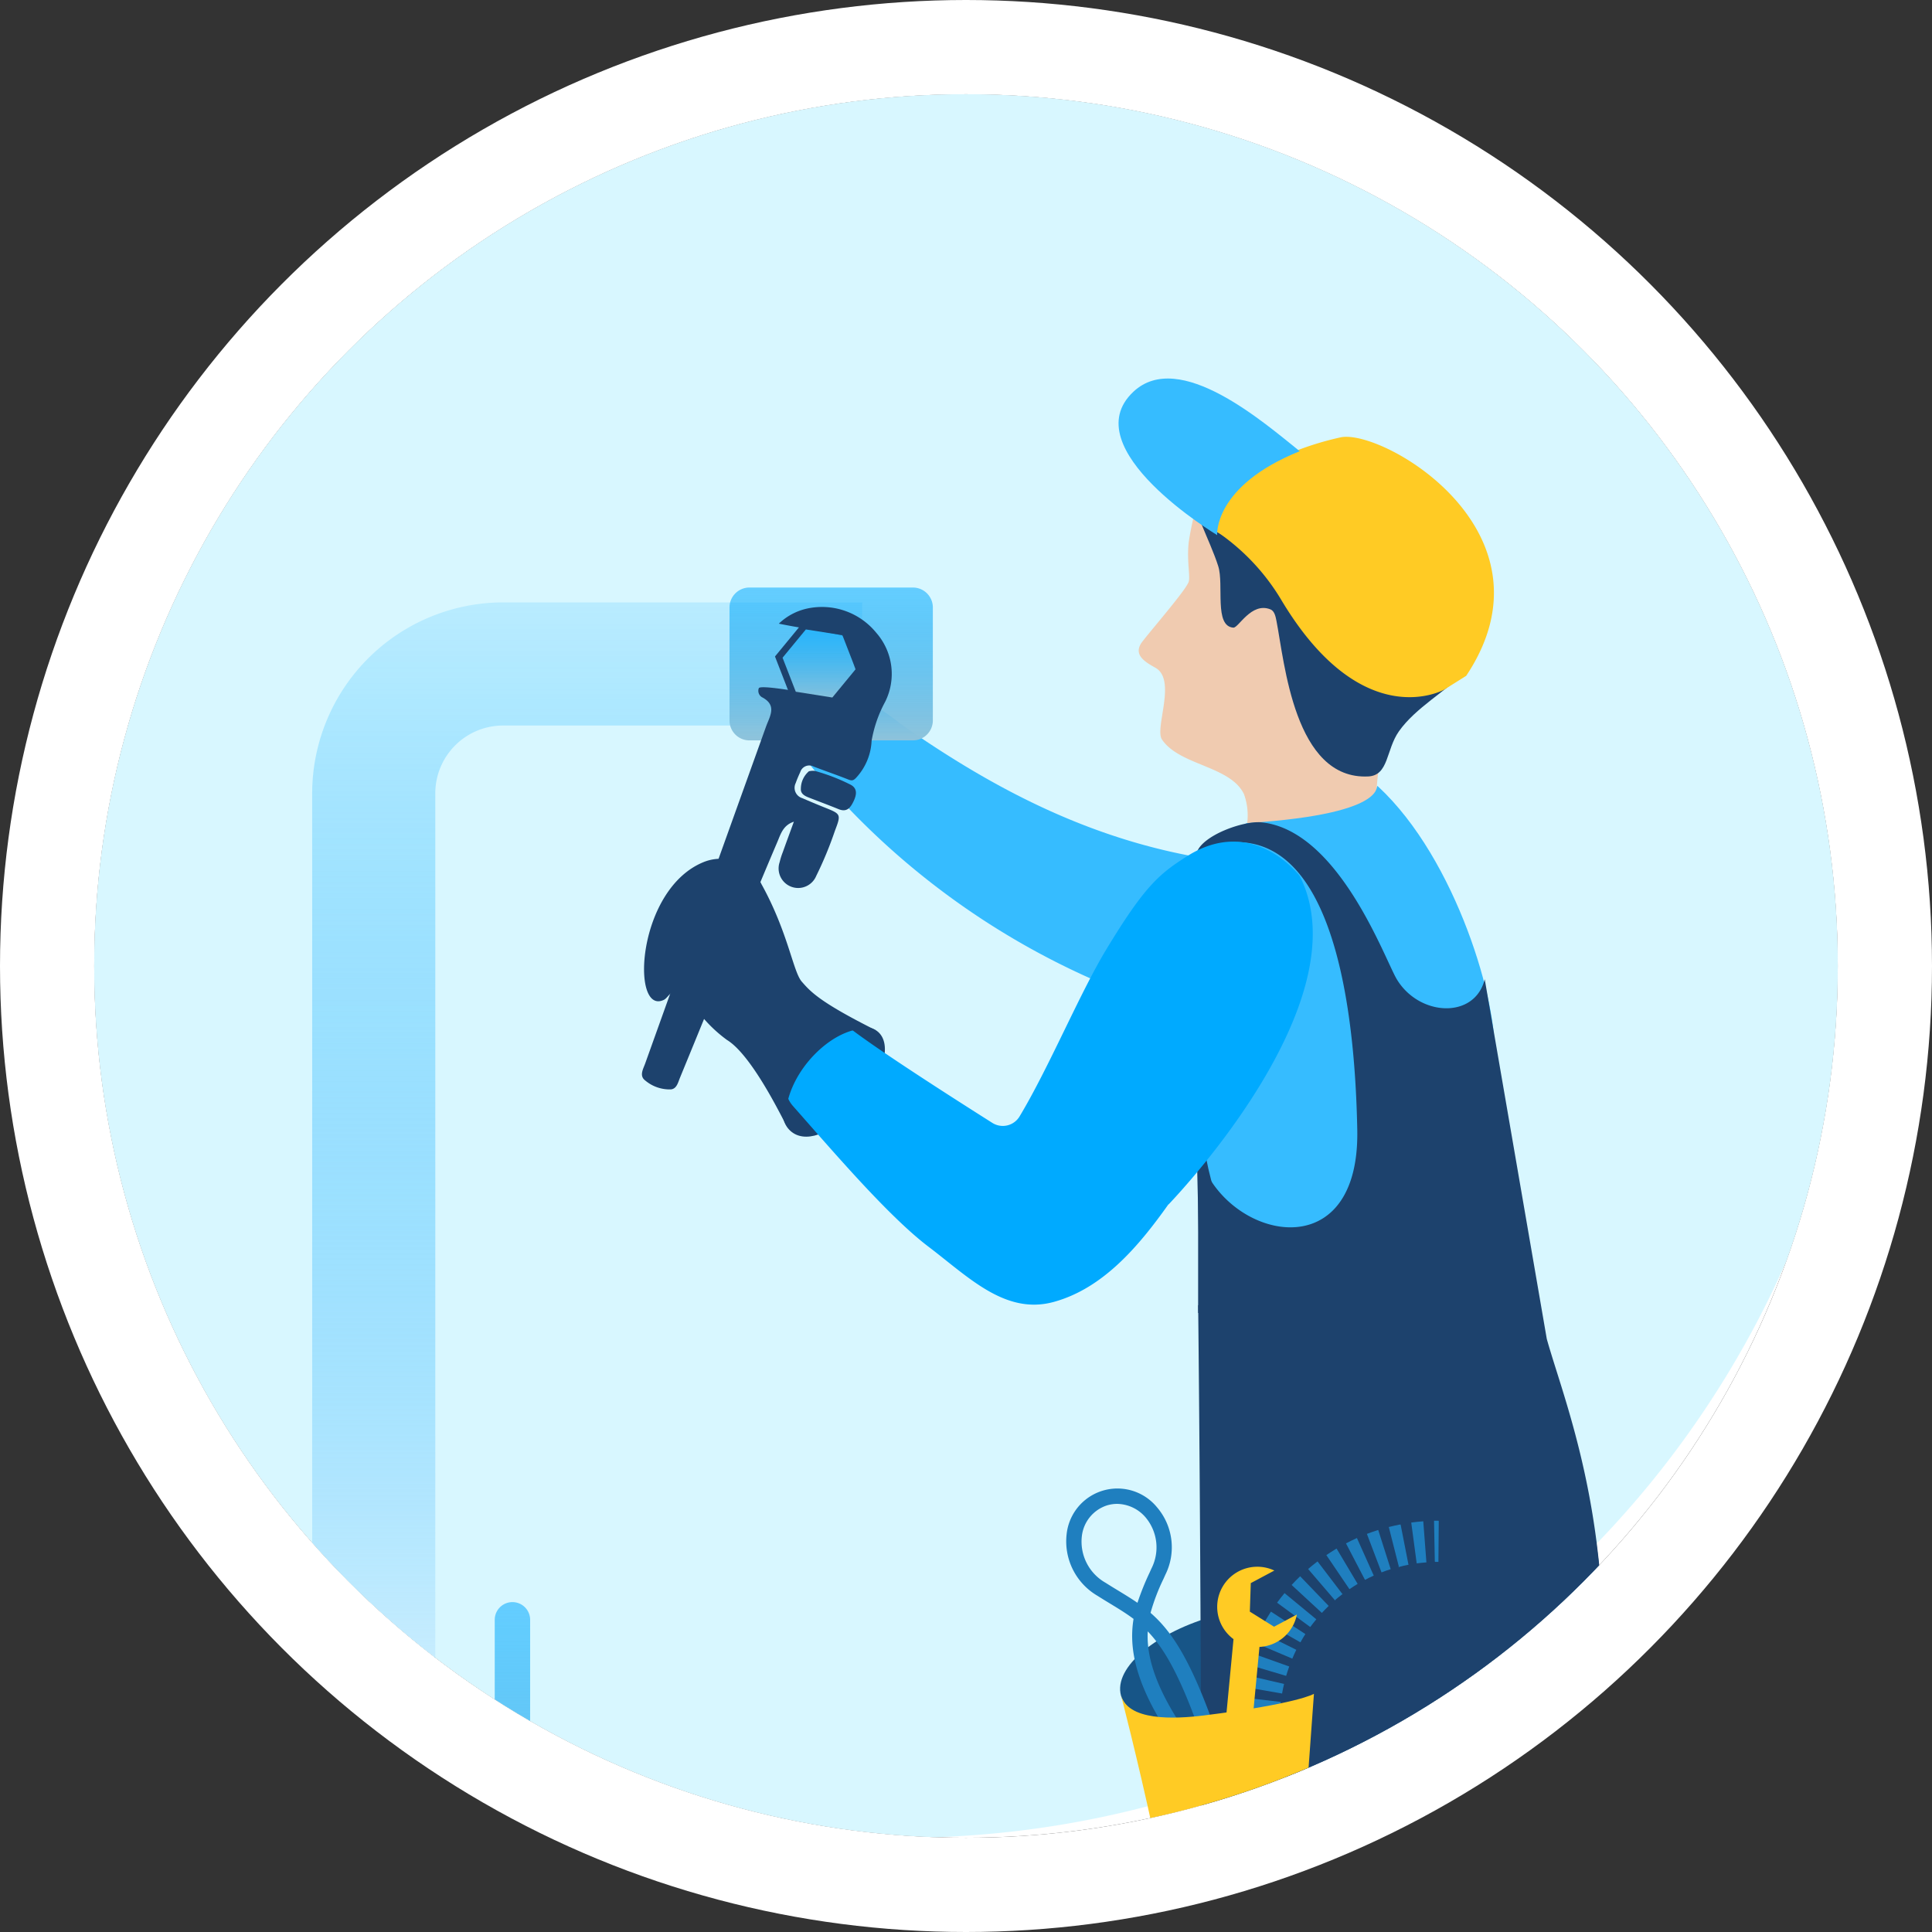 <svg xmlns="http://www.w3.org/2000/svg" xmlns:xlink="http://www.w3.org/1999/xlink" width="111" height="111" viewBox="0 0 123 123">
  <rect x="0" y="0" width="123" height="123" fill="#333333" stroke="none"/>
  <defs>
    <linearGradient id="linear-gradient" x1="0.5" x2="0.5" y2="1" gradientUnits="objectBoundingBox">
      <stop offset="0" stop-color="#0af" stop-opacity="0.345"/>
      <stop offset="1" stop-color="#89d5f8"/>
    </linearGradient>
    <clipPath id="clip-path">
      <circle id="Ellipse_124" data-name="Ellipse 124" cx="55.5" cy="55.5" r="55.5" transform="translate(626.094 1925.094)" fill="#fff" stroke="#707070" stroke-width="1"/>
    </clipPath>
    <linearGradient id="linear-gradient-2" x1="0.5" x2="0.5" y2="1" gradientUnits="objectBoundingBox">
      <stop offset="0" stop-color="#0af" stop-opacity="0.141"/>
      <stop offset="1" stop-color="#dbf3fe"/>
    </linearGradient>
    <clipPath id="clip-path-2">
      <rect id="Rectangle_3154" data-name="Rectangle 3154" width="7.838" height="16.476" stroke="rgba(0,0,0,0)" stroke-width="1" fill="url(#linear-gradient)"/>
    </clipPath>
    <linearGradient id="linear-gradient-5" x1="0.5" x2="0.5" y2="1" gradientUnits="objectBoundingBox">
      <stop offset="0" stop-color="#0af" stop-opacity="0.537"/>
      <stop offset="1" stop-color="#8fc3db"/>
    </linearGradient>
  </defs>
  <g id="Group_9345" data-name="Group 9345" transform="translate(-541 -1879)">
    <g id="Ellipse_123" data-name="Ellipse 123" transform="translate(547 1885)" fill="#fff" stroke="#fff" stroke-width="6">
      <circle cx="55.5" cy="55.5" r="55.5" stroke="none"/>
      <circle cx="55.5" cy="55.5" r="58.5" fill="none"/>
    </g>
    <g id="Mask_Group_13" data-name="Mask Group 13" transform="translate(-79.094 -40.094)" clip-path="url(#clip-path)">
      <g id="Group_9332" data-name="Group 9332" transform="translate(581.343 1877.541)">
        <path id="Path_74176" data-name="Path 74176" d="M61.408,0H96.5a61.408,61.408,0,0,1,0,122.815H61.408A61.408,61.408,0,0,1,61.408,0Z" transform="translate(0 35.737)" fill="#d4f6ff" opacity="0.901"/>
        <g id="Group_9353" data-name="Group 9353" transform="translate(-1165.699 -2076.877)">
          <g id="Group_8932" data-name="Group 8932" transform="translate(1216.847 2142.528)">
            <g id="Group_8926" data-name="Group 8926" transform="translate(0)">
              <g id="Group_7755" data-name="Group 7755">
                <path id="Path_73608" data-name="Path 73608" d="M98.834,280.141h7.838v-55.2H98.834Z" transform="translate(-91.356 -129.757)" fill="url(#linear-gradient-2)"/>
                <path id="Path_73616" data-name="Path 73616" d="M277.281,358.506c-1.782,3.19-3.658,3.565-6.7,5.16-.671.352-1.5.437-2.006,1.023a1.7,1.7,0,0,0-.129,2.15,2.274,2.274,0,0,0,1.766.5c5.45-.066,14.713-.441,16.1-.686.438-.077.591-.784.558-1.242-.086-1.232-.054-2.863-.7-3.9-.125-.2-.273.015-.49-.063a1.073,1.073,0,0,0-.614.027c-1.17.284-2.395-2.5-3.565-2.218" transform="translate(-189.008 -206.809)" fill="#36bcff"/>
                <path id="Path_73617" data-name="Path 73617" d="M219.264,364.935c-7.035,3.565-9.568,4.942-10.1,5.528a1.638,1.638,0,0,0-.135,2.149,2.47,2.47,0,0,0,1.847.5q8.393-.049,16.776-.532a1.4,1.4,0,0,0,.672-.154,1.3,1.3,0,0,0,.406-1.242,7.428,7.428,0,0,0-1.168-3.476,1.1,1.1,0,0,0-.513-.486,1.18,1.18,0,0,0-.642.028l-3.669.852" transform="translate(-154.725 -210.519)" fill="#0af"/>
                <rect id="Rectangle_3513" data-name="Rectangle 3513" width="1.548" height="12.523" transform="translate(63.881 46.971)" fill="#1d426d"/>
                <path id="Path_73609" data-name="Path 73609" d="M234.484,186.9c.3,1.832-2.613,4.087-6.5,5.038s-7.276.235-7.572-1.6,2.613-4.088,6.5-5.038,7.276-.235,7.572,1.6" transform="translate(-161.478 -106.655)" fill="#175587"/>
                <path id="Path_73592" data-name="Path 73592" d="M237.766,70.042a1.14,1.14,0,1,1-1.1-1.435,1.3,1.3,0,0,1,1.1,1.435" transform="translate(-170.232 -39.577)" fill="#296da5"/>
                <path id="Path_73593" data-name="Path 73593" d="M236.779,22.07a3.406,3.406,0,0,0-.943-1.7,3.6,3.6,0,0,0-2.081-.672c-1.816-.15-4.871-2.945-6.635-2.486a19.194,19.194,0,0,0-.737,3.086c-.151,1.326.16,2.361-.051,2.642-.3.643-2.794,3.5-3,3.848-.412.7.182,1.116.917,1.52,1.394.766-.061,3.85.429,4.576,1.118,1.659,4.365,1.673,5.222,3.481a4,4,0,0,1,.089,2.42c-.27,1.5-.614,2.985-1.021,4.453a1.7,1.7,0,0,1,.871-.478,53.251,53.251,0,0,1,9.011-1.348c-.691-4.31-.718-5.885.11-8.619.559-1.844-1.648-8.874-2.185-10.725" transform="translate(-163.098 -9.9)" fill="#f0cbb0"/>
                <path id="Path_73594" data-name="Path 73594" d="M236.531,79.243c.044-.15.083-.3.124-.453a.53.53,0,0,0-.124.453" transform="translate(-170.782 -45.452)" fill="#ceb399"/>
                <path id="Path_73595" data-name="Path 73595" d="M236.531,79.243c.044-.15.083-.3.124-.453a.53.53,0,0,0-.124.453" transform="translate(-170.782 -45.452)" fill="#c6a081"/>
                <path id="Path_73596" data-name="Path 73596" d="M194.8,67.252a48.964,48.964,0,0,1-26.024-18.4,1.185,1.185,0,0,1-.264-.561.976.976,0,0,1,.209-.614,3.622,3.622,0,0,1,3.969-1.088,13.34,13.34,0,0,1,3.8,2.177c5.729,4,12.556,7.824,21.173,8.807" transform="translate(-131.544 -26.772)" fill="#36bcff"/>
                <path id="Path_73597" data-name="Path 73597" d="M235.474,145c5.714,40.606,17.87,53.93,23.07,84.384,0,.563,2.158-.093,5.159,3.471,1.463,1.737,4.077.361,4.128-.094-1.694-9.159-2.434-22.3-4.129-31.457-1.442-7.8-5.794-17.191-5.577-24.993.275-9.889,2.612-13.874,1.385-23.822-.768-6.225-3.128-12.163-5.457-17.983" transform="translate(-170.181 -77.589)" fill="#185d95"/>
                <path id="Path_73588" data-name="Path 73588" d="M250.923,78.591c.281-3.307-2.392-12.592-7.387-17.235-.372-.345,1.27,1.7-8.313,2.316-.538.034-1.507,2.012-2.364,2.711,1.511.068-2.159,8.918-.3,18.54,3.307,17.1,17.9-.908,18.363-6.332" transform="translate(-168.186 -35.372)" fill="#36bcff"/>
                <path id="Path_73589" data-name="Path 73589" d="M249.482,76.748c-.633,2.556-4.173,2.374-5.6,0-.76-1.267-3.693-9.51-8.643-9.992-1.183-.088-3.68.832-4.074,1.883a6.773,6.773,0,0,1,2.271-.611c6.949-.338,7.817,12.5,7.931,18.294.187,9.568-9.4,6.66-10.2.891-.1-.755.311,10.9.07,10.272,0,0,.748,65.294-.657,96.189,4.409-.469,3.564,6.191,10.076,2.425.263-9.316,1.125-19.442,1.388-28.757.223-7.93,3.158-30.139,5.414-37.767,1.073-3.626,3.715-3.984,5.279-3.655,2.572.542,3.128,6.154,3.655,2.436,2.166-15.3-1.706-24.209-2.96-28.711" transform="translate(-167.354 -38.504)" fill="#1d426d"/>
                <path id="Path_73590" data-name="Path 73590" d="M232.65,21.922c.372.913.79,1.813,1.062,2.665.379,1.188-.279,3.828.964,3.918.328.024,1.139-1.644,2.353-1.167.267.1.337.458.392.74.509,2.6,1.133,10.129,5.842,9.9,1.313-.064,1.127-1.7,1.953-2.872,1.057-1.5,2.994-2.552,4.286-3.847-4.472-1.364-14.931-8.625-16.852-9.336" transform="translate(-168.552 -12.644)" fill="#1d426d"/>
                <path id="Path_73598" data-name="Path 73598" d="M106.672,108.278V45.838a4.319,4.319,0,0,1,4.314-4.314h22.864V33.686H110.986A12.166,12.166,0,0,0,98.834,45.838v62.44Z" transform="translate(-91.356 -19.432)" fill="url(#linear-gradient-2)"/>
                <g id="Group_8645" data-name="Group 8645" transform="translate(7.477 81.389)">
                  <g id="Group_7743" data-name="Group 7743" clip-path="url(#clip-path-2)">
                    <rect id="Rectangle_3153" data-name="Rectangle 3153" width="7.838" height="16.476" transform="translate(0)" stroke="rgba(0,0,0,0)" stroke-width="1" fill="url(#linear-gradient)"/>
                  </g>
                </g>
                <path id="Path_73599" data-name="Path 73599" d="M173.309,41.18H162.9a1.269,1.269,0,0,1-1.269-1.269V32.717a1.269,1.269,0,0,1,1.269-1.269h10.407a1.269,1.269,0,0,1,1.269,1.269v7.193a1.269,1.269,0,0,1-1.269,1.269" transform="translate(-127.584 -18.141)" fill="url(#linear-gradient-5)"/>
                <path id="Path_73591" data-name="Path 73591" d="M247.349,24.858s-5.163,2.937-10.329-5.611a13.8,13.8,0,0,0-5.686-5.341,19.315,19.315,0,0,1,9.448-5.111c2.757-.488,14.013,6.088,7.955,15.191" transform="translate(-167.789 -5.058)" fill="#ffcb24"/>
                <path id="Path_73600" data-name="Path 73600" d="M231.695,4.626c-2.268-1.813-7.656-6.53-10.584-3.79-3.867,3.618,5.329,9.132,5.329,9.132s-.257-3.117,5.255-5.341" transform="translate(-161.346 0.001)" fill="#36bcff"/>
                <path id="Path_73601" data-name="Path 73601" d="M160.446,40.151a.655.655,0,0,0,.732-.395l.845-1.366s-.532-2.042-.845-2.191c-1.782-.381-2.56-.448-4.021-.746a3.775,3.775,0,0,1,2-1,4.456,4.456,0,0,1,4.2,1.577,3.969,3.969,0,0,1,.568,4.4,8.091,8.091,0,0,0-.862,2.485,3.7,3.7,0,0,1-.961,2.323c-.181.2-.281.233-.518.139-.727-.289-1.469-.542-2.2-.821a.6.6,0,0,0-.862.345c-.107.229-.207.464-.291.7a.686.686,0,0,0,.41.958c.467.2.936.4,1.408.588,1.068.425,1.085.429.676,1.5a23.574,23.574,0,0,1-1.189,2.87,1.245,1.245,0,0,1-2.326-.885,4.667,4.667,0,0,1,.193-.616c.228-.636.461-1.269.711-1.955-.685.223-.838.788-1.045,1.274-.89,2.087-1.757,4.183-2.621,6.281-1.2,2.912-2.385,5.83-3.583,8.742-.124.3-.208.715-.586.746a2.408,2.408,0,0,1-1.624-.563c-.4-.3-.137-.724-.009-1.081q3.842-10.723,7.692-21.442c.237-.663.74-1.368-.261-1.886a.473.473,0,0,1-.194-.572c.127-.262,3.723.424,4.57.591" transform="translate(-119.97 -19.846)" fill="#1d426d"/>
                <path id="Path_73602" data-name="Path 73602" d="M172.871,59.048a1.475,1.475,0,0,0-.509,1.107c-.023.319.244.461.506.563.635.248,1.274.485,1.9.74.519.21.749-.086.945-.491s.276-.826-.185-1.068a12.183,12.183,0,0,0-2.283-.88,1.082,1.082,0,0,0-.379.028" transform="translate(-133.773 -34.04)" fill="#1d426d"/>
                <path id="Path_73603" data-name="Path 73603" d="M174.331,102.621c-1.734,1.91-3.362,2.365-4.234,1.574s-.659-2.532,1.076-4.442,3.65-2.639,4.522-1.847.37,2.8-1.364,4.715" transform="translate(-132.174 -56.297)" fill="#1d426d"/>
                <path id="Path_73604" data-name="Path 73604" d="M195.629,70.611c-1.764,1.117-2.695,1.891-5.137,5.923-1.707,2.819-3.643,7.507-5.53,10.646a1.245,1.245,0,0,1-1.732.407c-2.2-1.392-7.267-4.621-9.119-6.065-1.528-1.191-5.357,2.973-3.575,4.989,2.56,2.9,6.08,7.026,8.63,8.959s4.891,4.363,7.977,3.515c3.137-.862,5.4-3.538,7.285-6.193l.006-.009.031-.018c.255-.279,12.385-12.861,8.34-20.888,0,0-2.955-3.94-7.176-1.266" transform="translate(-132.451 -40.197)" fill="#0af"/>
                <path id="Path_73605" data-name="Path 73605" d="M156.225,73.829a2.9,2.9,0,0,0-3.589-1.409c-4.352,1.664-4.755,9.855-2.606,8.8.4-.2.644-1.354,1.957.455a8.886,8.886,0,0,0,2.053,2.1c1.715,1.045,3.787,5.566,3.766,5.389-.374-3.168,3.334-6.772,5.723-6-3.61-1.81-4.167-2.464-4.725-3.1s-.87-3.154-2.581-6.234" transform="translate(-120.156 -41.666)" fill="#1d426d"/>
                <path id="Path_73610" data-name="Path 73610" d="M240.862,184.6h-2.577v-.042h2.577Zm.034-.579-2.615-.149,0-.021c.013-.237.03-.482.059-.728l0-.021,2.6.3,0,.021c-.021.2-.038.394-.047.58Zm.131-1.151-2.581-.449V182.4c.042-.241.089-.47.143-.7l-.063-.03.089,0,0,0,2.53.588,0,.017c-.047.195-.085.385-.119.571Zm.259-1.13-.021,0L238.772,181l.008-.021c.072-.245.144-.47.224-.694l.008-.017,2.467.88-.008.021c-.068.182-.127.368-.182.55Zm.389-1.092-2.412-1.024.009-.021c.093-.216.195-.44.3-.664l.013-.017,2.344,1.164-.009.017c-.084.169-.165.347-.241.529Zm.512-1.041-.017-.008-2.259-1.286.009-.017c.123-.212.25-.423.381-.626l.025-.008,0,0,2.174,1.418,0,.013c-.1.152-.2.317-.3.5Zm.627-.973-2.111-1.549.013-.017c.144-.195.292-.385.449-.575l.013-.017,2.023,1.667-.013.017c-.123.148-.245.3-.36.457Zm.736-.9-.012-.013-1.908-1.764.017-.017c.17-.182.339-.36.508-.52l.017-.017,1.815,1.887-.013.017c-.127.123-.262.259-.406.415Zm.859-.779-.038-.042-1.692-1.972.017-.013c.181-.157.372-.308.567-.457l.017-.013,1.6,2.1h-.038c-.144.11-.292.228-.436.351Zm.9-.732-1.468-2.166.017-.013c.19-.131.4-.262.614-.393l.021-.009,1.341,2.251-.021.008c-.152.094-.313.195-.487.313Zm.99-.592-1.21-2.323.021-.008c.216-.114.436-.22.656-.322l.021-.008,1.071,2.391-.017.008q-.273.121-.521.254Zm1.054-.474-.931-2.45.017-.008c.22-.081.444-.161.689-.237l.021-.008,0,.021.787,2.475-.021.009c-.178.055-.355.118-.546.191Zm1.109-.33,0-.021-.034.009.025-.039-.639-2.513.021,0c.232-.059.474-.11.71-.157l.026.017.5,2.552h-.021c-.2.038-.381.08-.559.127Zm1.13-.245-.347-2.6h.021q.362-.051.724-.076l.021,0,.2,2.615h-.021c-.2.017-.389.034-.575.059Zm1.176-.093-.022-.021-.05-2.6h.279l.022.021-.022,2.6h-.207Z" transform="translate(-171.796 -99.149)" fill="#1f7fbf"/>
                <path id="Path_73611" data-name="Path 73611" d="M240.083,181.829l-1.456.776-1.542-.961.061-1.815,1.5-.8a2.553,2.553,0,0,0-2.6,4.366l-.844,8.87,1.685.161.812-8.535a2.551,2.551,0,0,0,2.381-2.063" transform="translate(-169.912 -103.139)" fill="#ffcb24"/>
                <path id="Path_73612" data-name="Path 73612" d="M219.708,183.965c-2.971-4.05-3.483-6.622-3.15-8.652-.457-.344-.941-.639-1.478-.966-.265-.161-.542-.33-.834-.515a4.013,4.013,0,0,1-1.95-3.9,3.253,3.253,0,0,1,5.75-1.732,3.916,3.916,0,0,1,.537,4.3l-.122.271a12.8,12.8,0,0,0-.821,2.157c1.327,1.151,2.511,2.933,4.009,7.118l-.917.328c-1.244-3.475-2.221-5.177-3.271-6.267-.089,1.743.582,3.94,3.032,7.281Zm-4.2-15.975a2.207,2.207,0,0,0-.651.1,2.33,2.33,0,0,0-1.592,1.971,3.01,3.01,0,0,0,1.507,2.949c.286.181.558.348.819.506.43.262.831.507,1.216.772a16.769,16.769,0,0,1,.769-1.915l.121-.269a2.967,2.967,0,0,0-.378-3.26,2.429,2.429,0,0,0-1.811-.854" transform="translate(-156.788 -96.344)" fill="#1f7fbf"/>
                <path id="Path_73613" data-name="Path 73613" d="M231.79,211.609l.994-13.7s-.992.628-6.984,1.374c-1.913.238-4.921.375-5.319-1.356,0,0,4.086,15.553,4.649,24.746,0,0,6.66,1.313,6.66-11.069" transform="translate(-161.53 -114.17)" fill="#ffcb24"/>
                <path id="Path_73606" data-name="Path 73606" d="M173.24,37.621l-2.567-.409-1.637,2.018.755,1.972.174.455,2.567.409,1.638-2.018Z" transform="translate(-131.855 -21.466)" fill="url(#linear-gradient-5)"/>
                <path id="Path_73607" data-name="Path 73607" d="M172.29,41.911l-2.808-.442-1.017-2.619,1.792-2.178,2.807.441,1.017,2.619Zm-2.5-.815,2.326.366,1.483-1.8-.842-2.169-2.326-.365-1.483,1.8Z" transform="translate(-131.523 -21.153)" fill="#1d426d"/>
                <path id="Union_9" data-name="Union 9" d="M19.1,22.326V14.594H16.686v2.073c0,.517-.567.938-1.27.938H7.377c-.7,0-1.267-.421-1.267-.938v-.5H0V6.582H6.14a1.241,1.241,0,0,1,1.237-.737h8.038c.7,0,1.27.422,1.27.938V8.855H19.1V1.126a1.127,1.127,0,0,1,2.254,0v21.2a1.127,1.127,0,0,1-2.254,0Z" transform="translate(0 77.9)" fill="url(#linear-gradient-5)"/>
              </g>
            </g>
          </g>
        </g>
      </g>
    </g>
  </g>
</svg>
